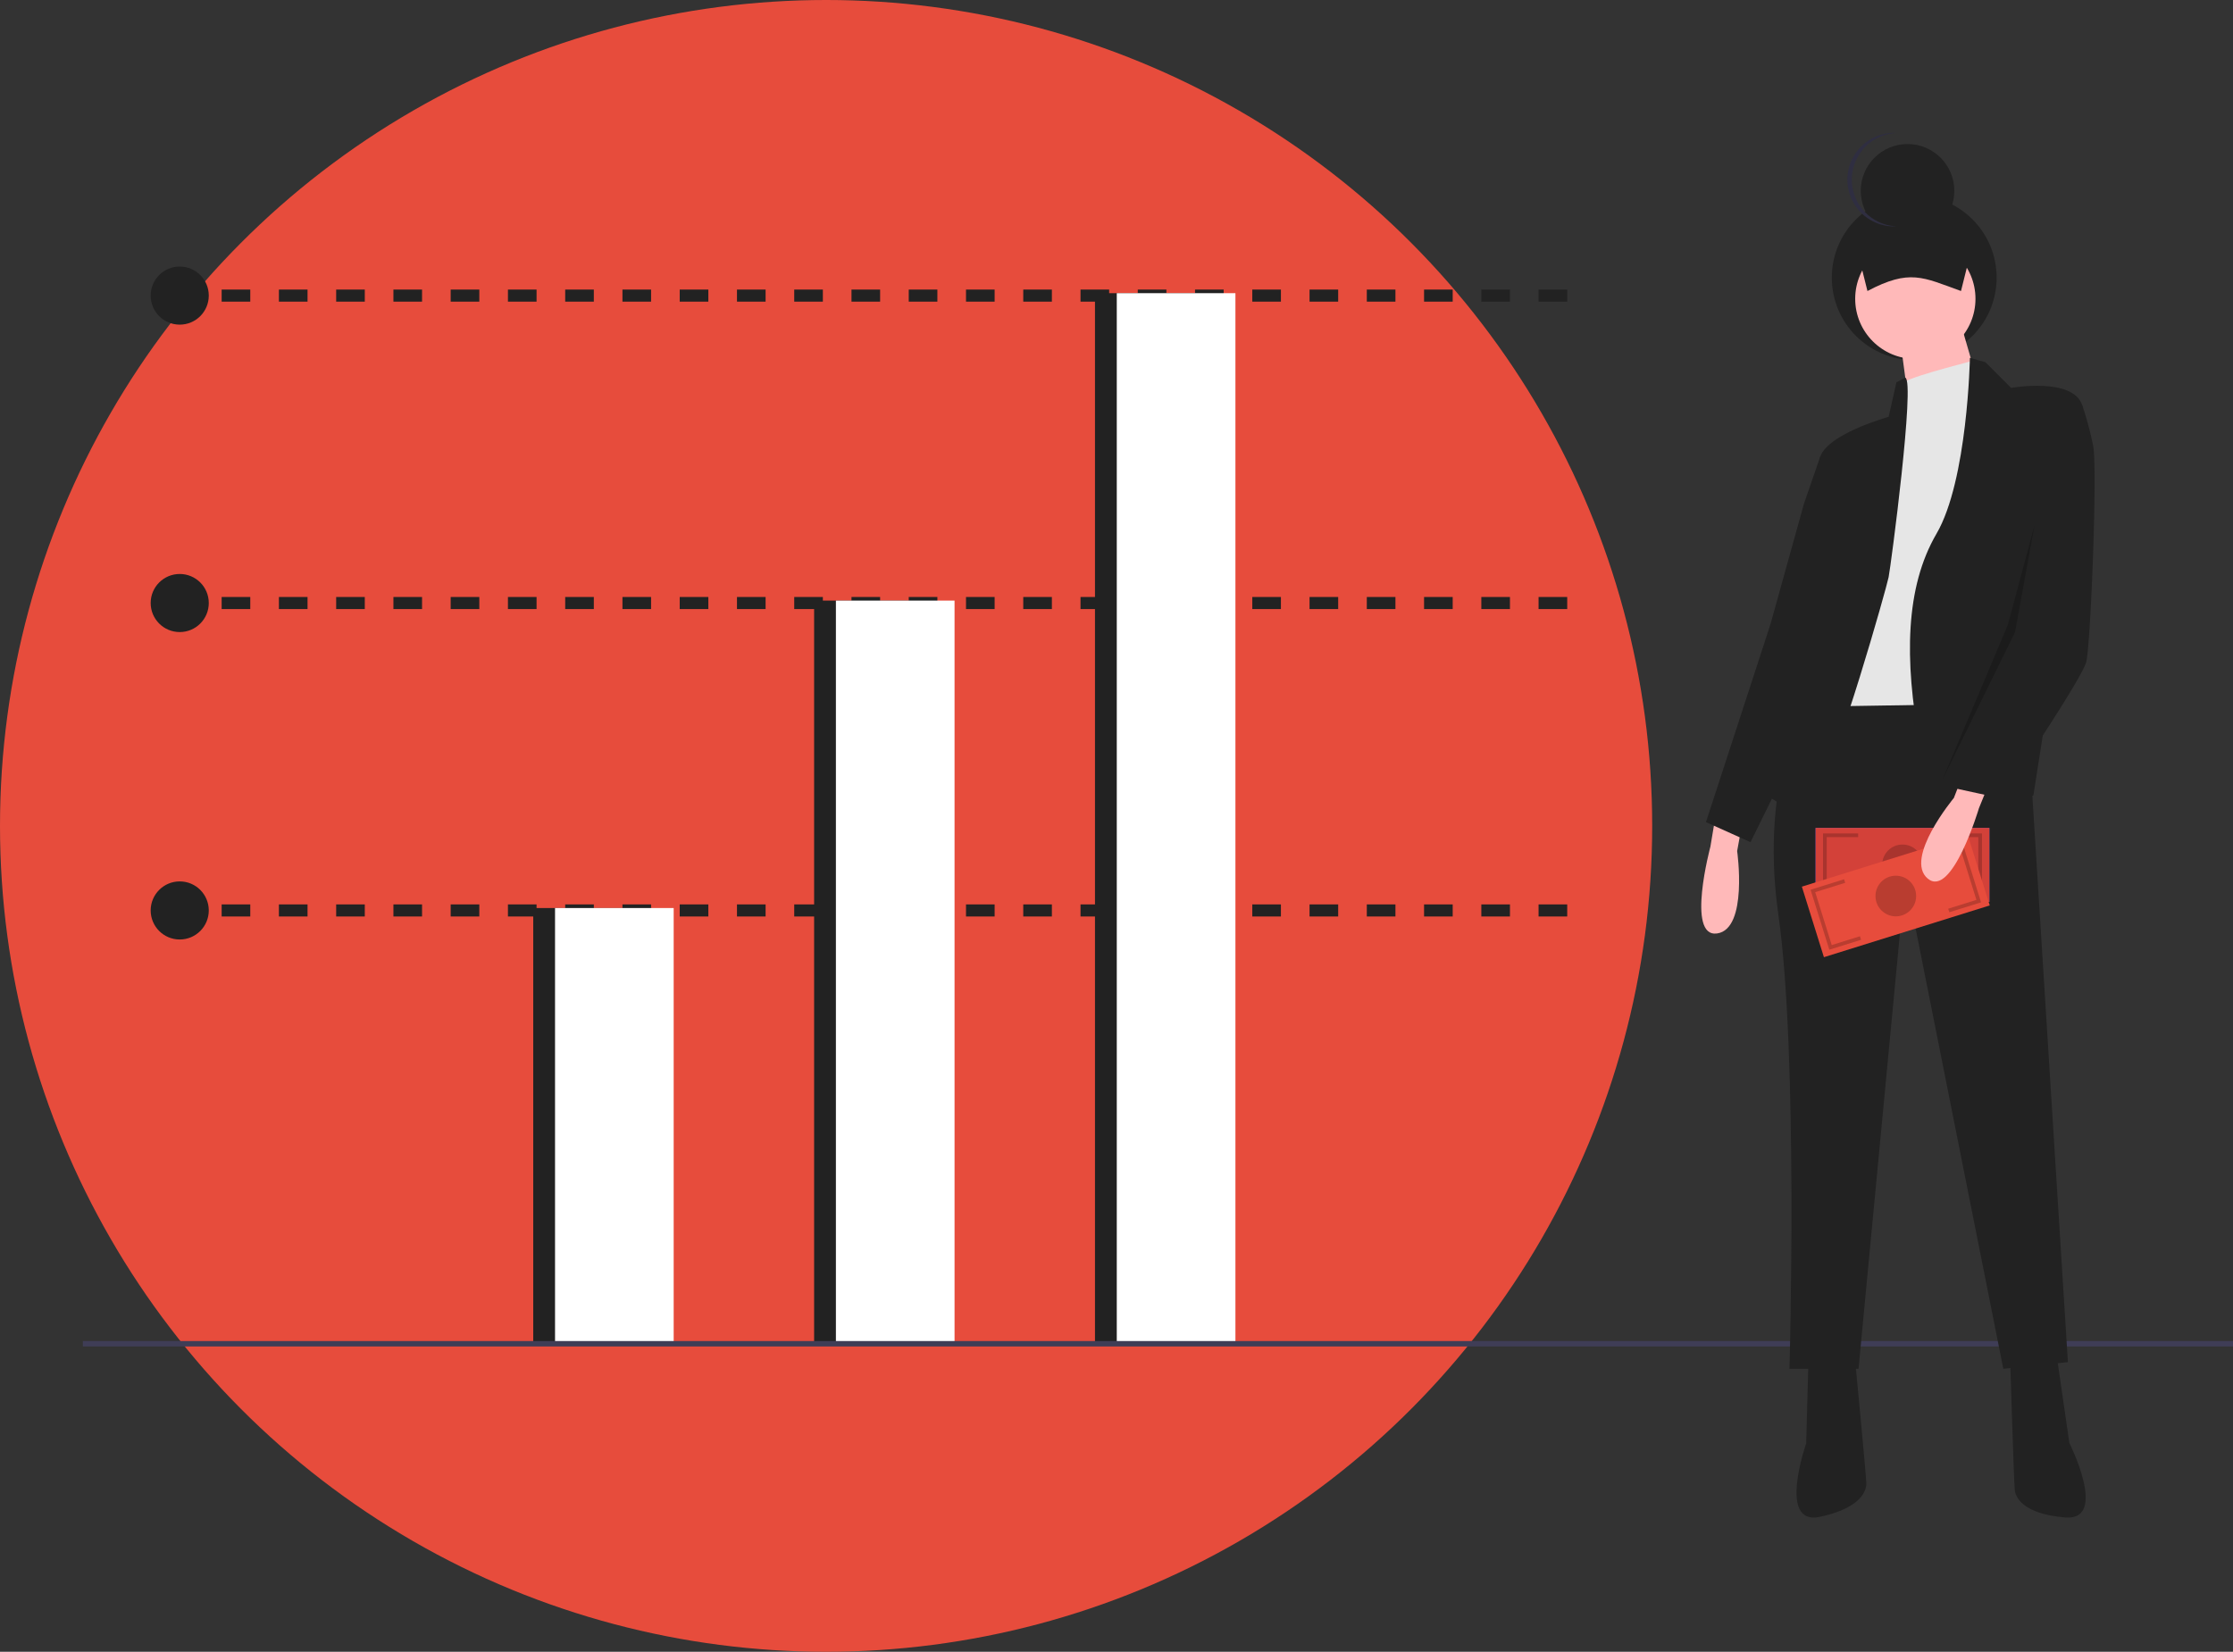 <svg xmlns="http://www.w3.org/2000/svg" width="455.384" height="336.937" viewBox="0 0 455.384 336.937"><rect x="0" y="0" width="455.384" height="336.937" fill="#333333" stroke="none"/><defs><style>.a{fill:#e74c3c;}.b{fill:#e6e6e6;}.c{fill:#222;}.d{fill:#fff;}.e{fill:#3f3d56;}.f{fill:#ffb9b9;}.g{fill:#2f2e41;}.h{fill:#6c63ff;}.i{fill:#d34139;}.j{opacity:0.2;isolation:isolate;}</style></defs><circle class="a" cx="168.469" cy="168.469" r="168.469" transform="translate(0)"/><g transform="translate(16.901 27.11)"><rect class="b" width="2.963" height="2.469" transform="translate(19.505 157.374)"/><path class="c" d="M-4396.889,452.682h-5.839v-2.469h5.839Zm-11.677,0h-5.838v-2.469h5.838Zm-11.677,0h-5.838v-2.469h5.838Zm-11.676,0h-5.839v-2.469h5.839Zm-11.677,0h-5.838v-2.469h5.838Zm-11.677,0h-5.838v-2.469h5.838Zm-11.676,0h-5.838v-2.469h5.838Zm-11.677,0h-5.838v-2.469h5.838Zm-11.677,0h-5.838v-2.469h5.838Zm-11.676,0h-5.838v-2.469h5.838Zm-11.677,0h-5.838v-2.469h5.838Zm-11.676,0h-5.838v-2.469h5.838Zm-11.677,0h-5.838v-2.469h5.838Zm-11.677,0h-5.838v-2.469h5.838Zm-11.677,0h-5.838v-2.469h5.838Zm-11.676,0h-5.838v-2.469h5.838Zm-11.677,0h-5.838v-2.469h5.838Zm-11.676,0h-5.839v-2.469h5.839Zm-11.677,0h-5.838v-2.469h5.838Zm-11.677,0h-5.838v-2.469h5.838Zm-11.677,0h-5.838v-2.469h5.838Zm-11.677,0h-5.838v-2.469h5.838Zm-11.676,0h-5.838v-2.469h5.839Zm-11.677,0h-5.838v-2.469h5.838Z" transform="translate(4699.595 -292.839)"/><rect class="b" width="2.963" height="2.469" transform="translate(19.505 94.663)"/><path class="c" d="M-4396.889,299.691h-5.839v-2.469h5.839Zm-11.677,0h-5.838v-2.469h5.838Zm-11.677,0h-5.838v-2.469h5.838Zm-11.676,0h-5.839v-2.469h5.839Zm-11.677,0h-5.838v-2.469h5.838Zm-11.677,0h-5.838v-2.469h5.838Zm-11.676,0h-5.838v-2.469h5.838Zm-11.677,0h-5.838v-2.469h5.838Zm-11.677,0h-5.838v-2.469h5.838Zm-11.676,0h-5.838v-2.469h5.838Zm-11.677,0h-5.838v-2.469h5.838Zm-11.676,0h-5.838v-2.469h5.838Zm-11.677,0h-5.838v-2.469h5.838Zm-11.677,0h-5.838v-2.469h5.838Zm-11.677,0h-5.838v-2.469h5.838Zm-11.676,0h-5.838v-2.469h5.838Zm-11.677,0h-5.838v-2.469h5.838Zm-11.676,0h-5.839v-2.469h5.839Zm-11.677,0h-5.838v-2.469h5.838Zm-11.677,0h-5.838v-2.469h5.838Zm-11.677,0h-5.838v-2.469h5.838Zm-11.677,0h-5.838v-2.469h5.838Zm-11.676,0h-5.838v-2.469h5.839Zm-11.677,0h-5.838v-2.469h5.838Z" transform="translate(4699.595 -202.559)"/><rect class="b" width="2.963" height="2.469" transform="translate(19.505 31.953)"/><path class="c" d="M-4396.889,146.7h-5.839v-2.469h5.839Zm-11.677,0h-5.838v-2.469h5.838Zm-11.677,0h-5.838v-2.469h5.838Zm-11.676,0h-5.839v-2.469h5.839Zm-11.677,0h-5.838v-2.469h5.838Zm-11.677,0h-5.838v-2.469h5.838Zm-11.676,0h-5.838v-2.469h5.838Zm-11.677,0h-5.838v-2.469h5.838Zm-11.677,0h-5.838v-2.469h5.838Zm-11.676,0h-5.838v-2.469h5.838Zm-11.677,0h-5.838v-2.469h5.838Zm-11.676,0h-5.838v-2.469h5.838Zm-11.677,0h-5.838v-2.469h5.838Zm-11.677,0h-5.838v-2.469h5.838Zm-11.677,0h-5.838v-2.469h5.838Zm-11.676,0h-5.838v-2.469h5.838Zm-11.677,0h-5.838v-2.469h5.838Zm-11.676,0h-5.839v-2.469h5.839Zm-11.677,0h-5.838v-2.469h5.838Zm-11.677,0h-5.838v-2.469h5.838Zm-11.677,0h-5.838v-2.469h5.838Zm-11.677,0h-5.838v-2.469h5.838Zm-11.676,0h-5.838v-2.469h5.839Zm-11.677,0h-5.838v-2.469h5.838Z" transform="translate(4699.595 -112.279)"/><rect class="c" width="24.196" height="88.882" transform="translate(91.844 158.115)"/><rect class="d" width="24.196" height="88.882" transform="translate(96.289 158.115)"/><rect class="c" width="24.196" height="151.593" transform="translate(149.124 95.404)"/><rect class="d" width="24.196" height="151.593" transform="translate(153.568 95.404)"/><rect class="c" width="24.196" height="214.303" transform="translate(206.403 32.693)"/><rect class="d" width="24.196" height="214.303" transform="translate(210.847 32.693)"/><circle class="c" cx="5.925" cy="5.925" r="5.925" transform="translate(13.826 27.262)"/><circle class="c" cx="5.925" cy="5.925" r="5.925" transform="translate(13.826 89.972)"/><circle class="c" cx="5.925" cy="5.925" r="5.925" transform="translate(13.826 152.683)"/><rect class="e" width="438.483" height="1.106" transform="translate(0 246.443)"/><circle class="c" cx="16.807" cy="16.807" r="16.807" transform="translate(356.666 12.719)"/><path class="f" d="M-3932.389,408.156l-.908,5.451s-5,18.624,1.363,17.715,4.088-16.807,4.088-16.807l.909-5Z" transform="translate(4265.207 -268.021)"/><path class="c" d="M-3855.024,345.544h-36.794s-10.448,16.353-6.359,44.97,2.271,92.666,2.271,92.666h14.082l9.539-100.388L-3852.3,483.18l13.173-1.362-7.268-115.833Z" transform="translate(4243.941 -231.073)"/><path class="c" d="M-3885.343,677.447l-.454,16.807s-5.905,16.807,2.725,14.99,9.539-5.451,9.539-6.814-2.271-24.983-2.271-24.983Z" transform="translate(4237.239 -426.93)"/><path class="c" d="M-3772,674.331l2.6,17.974s8.006,15.914-.786,15.216-10.158-4.186-10.333-5.538-.943-26.431-.943-26.431Z" transform="translate(4174.505 -425.091)"/><circle class="f" cx="12.265" cy="12.265" r="12.265" transform="translate(361.435 21.577)"/><path class="f" d="M-3823.6,161.584l5,17.261-9.994,9.993-5.451-9.539-1.817-13.628Z" transform="translate(4206.608 -122.519)"/><path class="b" d="M-3839.226,183.88s-.668-4.582-2.151-4.108-14.656,3.653-14.656,5.016v5.905l-10.9,42.245-2.726,17.262,28.617-.455,4.543-59.96Z" transform="translate(4226.553 -133.231)"/><path class="c" d="M-3819.109,178.207l3.18.908,5.224,5.224s12.719-2.271,14.535,3.634-9.993,79.493-9.993,79.493-19.987,6.814-23.167-10.448-2.952-32.025,3.407-42.926S-3819.109,178.207-3819.109,178.207Z" transform="translate(4203.938 -132.328)"/><path class="c" d="M-3873.6,188.1l-1.812.943-1.59,7.041s-13.173,3.634-14.082,8.63.455,32.252.455,32.252-12.719,25.892-10.448,36.794c0,0,5.451,4.542,9.539-1.363s14.082-41.337,14.536-43.608S-3871.564,188.743-3873.6,188.1Z" transform="translate(4245.255 -138.163)"/><path class="c" d="M-3904.664,224.2l-4.864,1.319-3.312,9.583-6.814,24.529-13.173,40.428,9.085,4.088,14.536-29.526Z" transform="translate(4263.828 -159.466)"/><path class="c" d="M-3837.983,126.651c-7.81-2.817-10.452-4.547-19.078,0l-3.18-12.719h25.438Z" transform="translate(4220.995 -94.399)"/><circle class="c" cx="9.539" cy="9.539" r="9.539" transform="translate(362.571 2.271)"/><path class="g" d="M-3861.549,75.818a9.532,9.532,0,0,1,9.085-9.516c-.152-.007-.3-.023-.454-.023a9.539,9.539,0,0,0-9.539,9.539,9.539,9.539,0,0,0,9.539,9.539c.153,0,.3-.016.454-.023A9.531,9.531,0,0,1-3861.549,75.818Z" transform="translate(4222.303 -66.279)"/><rect class="h" width="35.431" height="15.077" transform="translate(353.366 141.77)"/><rect class="i" width="35.431" height="15.077" transform="translate(353.366 141.77)"/><circle class="j" cx="4.146" cy="4.146" r="4.146" transform="translate(366.936 145.162)"/><path class="j" d="M-3867.8,427.718h-6.785V414.9h7.161v.754h-6.408v11.308h6.031Z" transform="translate(4229.459 -272.002)"/><path class="j" d="M-3805.813,427.718h-6.785v-.754h6.031V415.657h-6.407V414.9h7.161Z" transform="translate(4193.103 -272.002)"/><rect class="a" width="35.431" height="15.077" transform="translate(350.562 153.752) rotate(-17.341)"/><circle class="j" cx="4.146" cy="4.146" r="4.146" transform="translate(365.573 151.522)"/><path class="j" d="M-3870.477,450.052l-6.476,2.022-3.82-12.233,6.836-2.135.225.719-6.117,1.91,3.371,10.794,5.757-1.8Z" transform="translate(4233.11 -285.459)"/><path class="j" d="M-3811.306,431.575l-6.476,2.023-.225-.72,5.756-1.8-3.371-10.794-6.116,1.91-.225-.72,6.836-2.135Z" transform="translate(4198.407 -274.622)"/><path class="f" d="M-3811.88,387.38l-2.079,5.12s-5.492,18.484-10.435,14.381,5.315-16.46,5.315-16.46l1.842-4.733Z" transform="translate(4200.636 -254.762)"/><path class="c" d="M-3797.129,203.4l6.36-1.362a66.566,66.566,0,0,1,2.192,8.176c.909,4.543-.493,40.428-1.4,44.062s-17.381,27.847-17.381,27.847l-14.824-3.216,21.422-32.353Z" transform="translate(4198.538 -146.388)"/><path class="j" d="M-3796.406,261.685l-3.95,21.727-14.813,30.121,13.332-31.6Z" transform="translate(4194.399 -181.588)"/></g></svg>